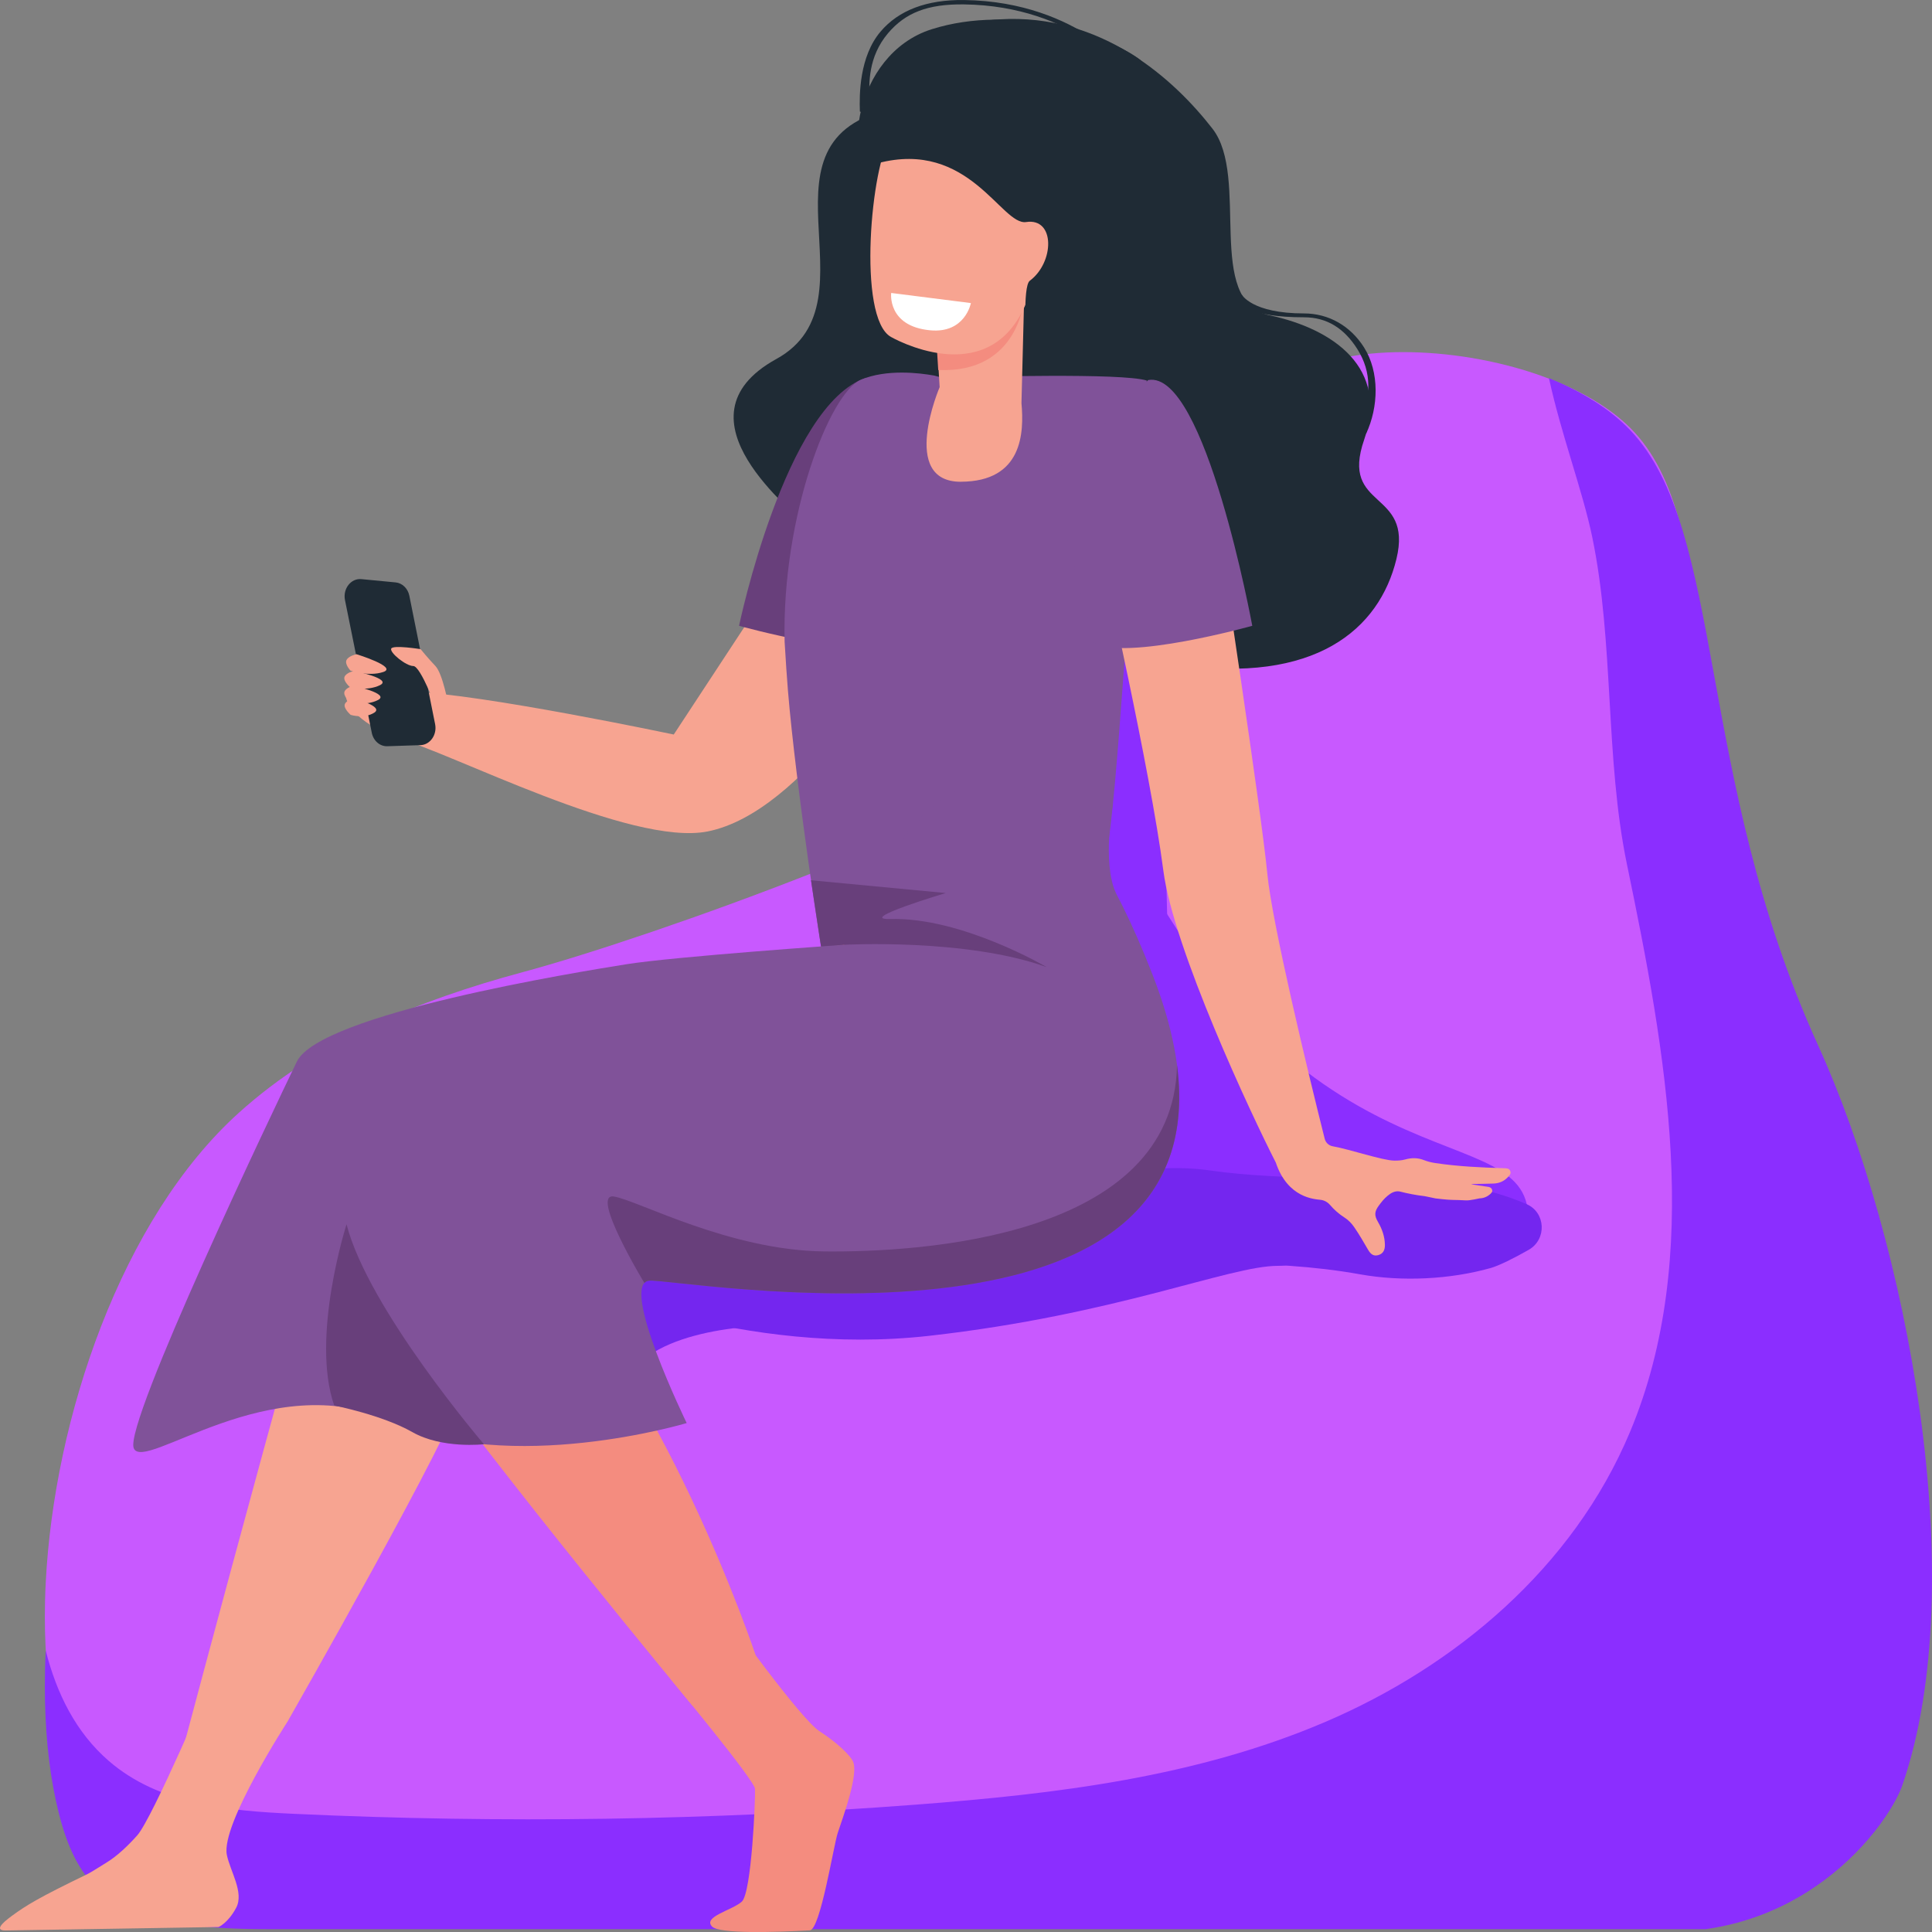 <svg width="69" height="69" viewBox="0 0 69 69" fill="none" xmlns="http://www.w3.org/2000/svg">
<rect x="0" y="0" width="69" height="69" fill="#808080" stroke="none"/>
<g clip-path="url(#clip0_360_14)">
<path d="M14.396 24.489C14.45 24.619 14.577 24.705 14.718 24.708C17.159 24.774 24.063 26.233 24.063 26.233L29.657 17.717L31.977 23.289C31.977 23.289 28.737 29.004 25.276 29.694C22.522 30.242 16.041 26.844 14.193 26.363C14.193 26.363 12.685 25.834 12.383 25.001C12.082 24.169 14.396 24.489 14.396 24.489V24.489Z" fill="#F7A491"/>
<path d="M1.602 57.739C1.602 59.141 1.731 60.449 1.994 61.596C2.27 62.798 2.639 63.711 3.277 64.383C3.649 64.774 4.112 65.082 4.702 65.319C4.744 65.336 4.787 65.352 4.832 65.37C5.918 65.773 7.415 65.947 9.521 65.947H60.926C61.327 65.893 61.71 65.817 62.076 65.722C62.137 65.706 62.197 65.689 62.258 65.673C62.558 65.589 62.846 65.492 63.123 65.384C63.401 65.276 63.666 65.158 63.92 65.032C64.021 64.981 64.12 64.93 64.217 64.877C65.143 64.373 65.898 63.761 66.484 63.163C67.162 62.472 67.613 61.797 67.838 61.326C67.879 61.24 67.913 61.161 67.939 61.09C70.458 54.207 67.42 42.595 64.248 35.998C59.848 26.849 61.643 18.672 58.223 15.282C57.487 14.551 56.467 13.963 55.321 13.524C52.244 12.343 48.254 12.239 46.386 13.359C44.033 14.772 42.538 16.662 41.414 19.201C40.174 22.006 39.237 25.093 37.044 27.206C34.966 29.206 23.552 33.404 18.642 34.727C14.966 35.717 11.388 37.169 8.537 39.736C4.335 43.52 1.928 50.641 1.633 56.532V56.533C1.628 56.635 1.624 56.737 1.619 56.838C1.616 56.939 1.612 57.041 1.61 57.142C1.61 57.15 1.61 57.157 1.609 57.165C1.605 57.358 1.602 57.55 1.602 57.741L1.602 57.739Z" fill="#C859FF"/>
<path d="M54.529 43.014C54.863 44.496 55.233 43.813 53.775 44.225C52.317 44.637 48.028 44.492 46.537 44.225C43.205 43.628 41.765 45.258 38.38 45.287C37.979 45.291 37.492 45.352 37.331 45.722C37.243 45.921 37.28 46.168 37.153 46.344C37.06 46.475 36.898 46.535 36.743 46.575C35.26 46.961 33.764 46.153 32.283 45.762C31.103 45.45 29.872 45.402 28.653 45.356C22.079 45.105 15.335 44.878 9.101 46.985C10.808 44.439 13.553 42.728 16.461 41.781C19.369 40.833 22.454 40.587 25.509 40.476C25.171 39.809 25.69 38.96 26.385 38.691C27.08 38.421 27.861 38.569 28.583 38.753C30.266 39.182 31.904 39.789 33.461 40.561C33.483 39.961 34.178 39.657 34.758 39.507C38.372 38.573 36.855 21.746 38.168 25.303C44.652 42.862 53.774 39.67 54.529 43.014Z" fill="#8B2EFF"/>
<path d="M1.602 60.227C1.602 61.708 1.731 63.089 1.994 64.301C2.27 65.572 2.64 66.536 3.277 67.246C3.649 67.659 4.112 67.985 4.703 68.235C4.745 68.252 4.788 68.27 4.832 68.288C5.918 68.714 7.415 68.898 9.52 68.898H60.925C61.326 68.841 61.71 68.76 62.076 68.661C62.137 68.644 62.197 68.627 62.257 68.608C62.558 68.519 62.846 68.416 63.123 68.303C63.4 68.189 63.666 68.064 63.919 67.931C64.02 67.877 64.119 67.822 64.216 67.766C65.143 67.234 65.898 66.588 66.483 65.956C67.162 65.223 67.612 64.511 67.838 64.014C67.879 63.923 67.912 63.84 67.938 63.766C70.458 56.492 68.105 44.307 64.933 37.336C60.533 27.669 61.642 18.947 58.223 15.364C57.486 14.592 56.467 13.97 55.32 13.506C55.749 15.493 56.526 17.538 56.866 19.182C57.652 22.98 57.319 27.071 58.105 30.868C59.497 37.585 60.843 44.864 58.216 51.138C56.176 56.011 51.948 59.522 47.337 61.495C42.726 63.468 37.719 64.068 32.771 64.447C25.357 65.014 17.912 65.125 10.485 64.779C8.17 64.672 5.692 64.454 3.885 62.89C2.714 61.876 2.026 60.495 1.633 58.949C1.628 59.057 1.624 59.164 1.619 59.272C1.616 59.379 1.613 59.486 1.61 59.593C1.61 59.601 1.61 59.609 1.609 59.617C1.605 59.822 1.602 60.025 1.602 60.226L1.602 60.227Z" fill="#8B2EFF"/>
<path d="M9.699 46.139C10.069 45.984 10.443 45.84 10.82 45.707C14.012 44.578 17.408 44.157 20.784 43.928C25.021 43.64 29.278 43.646 33.514 43.943C33.48 42.982 34.697 42.55 35.653 42.488C38.12 42.328 40.773 41.443 43.219 41.803C45.826 42.185 49.886 42.025 52.493 42.408C53.067 42.492 53.801 42.694 54.521 43.005C55.207 43.302 55.248 44.264 54.599 44.635C54.071 44.937 53.529 45.204 53.247 45.284C51.789 45.697 50.064 45.779 48.573 45.511C45.24 44.914 41.798 45.178 38.413 45.208C38.012 45.212 37.525 45.274 37.364 45.643C37.276 45.842 37.313 46.089 37.186 46.266C37.093 46.396 36.931 46.456 36.776 46.496C35.292 46.882 33.797 46.074 32.316 45.683C31.136 45.371 29.905 45.323 28.686 45.277C22.112 45.027 15.368 44.8 9.134 46.906C9.311 46.641 9.501 46.386 9.699 46.139H9.699Z" fill="#7426EF"/>
<path d="M20.677 45.814C20.677 45.814 26.482 48.464 33.192 47.707C39.902 46.95 43.898 45.209 45.632 45.209C47.366 45.209 42.993 43.771 42.993 43.771L31.382 43.09L21.14 43.974L20.676 45.815L20.677 45.814Z" fill="#7426EF"/>
<path d="M27.914 47.328C27.914 47.328 23.843 47.252 22.561 48.993C21.28 50.734 16.681 48.993 16.681 48.993L17.347 44.267L23.3 44.677L27.914 47.328Z" fill="#7426EF"/>
<path d="M41.712 33.629C41.712 33.629 41.259 21.444 42.39 15.995C43.521 10.545 36.208 17.735 36.208 17.735L36.901 32.489L41.712 33.63V33.629Z" fill="#8B2EFF"/>
<path d="M32.202 3.813C32.202 3.813 32.04 0.917 35.699 0.691C39.358 0.465 41.952 2.857 43.302 4.595C44.653 6.332 43.008 10.762 45.334 11.259C47.66 11.755 49.603 13.165 48.722 15.697C47.841 18.23 50.484 17.46 49.871 19.97C49.259 22.48 46.973 24.447 42.047 23.737C37.121 23.026 28.808 19.075 28.678 18.716C28.548 18.358 23.86 14.95 27.727 12.821C31.529 10.727 26.426 4.777 32.202 3.813L32.202 3.813Z" fill="#1F2B35"/>
<path d="M30.92 13.495C28.035 14.477 26.395 22.35 26.395 22.35C26.395 22.35 30.92 23.618 32.08 22.953C32.08 22.953 33.397 17.096 33.868 17.301L30.92 13.495Z" fill="#683F7B"/>
<path d="M33.656 13.473C33.581 13.473 33.474 13.447 33.364 13.413C32.829 13.317 31.657 13.176 30.746 13.562C29.638 14.031 27.92 18.418 28.022 22.921C28.063 23.609 28.105 24.225 28.14 24.655C28.42 28.056 29.392 34.438 29.445 34.472C30.767 35.327 38.745 32.014 39.293 31.287C39.841 30.559 40.165 21.719 40.432 21.278L40.956 13.59C40.031 13.312 35.074 13.463 33.656 13.473V13.473Z" fill="#805299"/>
<path d="M53.937 41.823C53.9 41.727 53.817 41.726 53.732 41.723C52.906 41.697 52.081 41.661 51.262 41.538C51.126 41.517 50.991 41.486 50.865 41.436C50.637 41.344 50.413 41.346 50.183 41.41C50.058 41.445 49.931 41.452 49.803 41.451C49.388 41.45 48.203 41.045 47.595 40.938C47.456 40.913 47.346 40.808 47.311 40.671C46.713 38.294 45.428 32.961 45.262 31.208C45.049 28.966 43.507 18.856 43.507 18.856L39.38 20.011C39.38 20.011 41.078 27.474 41.548 31.093C41.911 33.887 44.693 39.816 45.565 41.521C45.991 42.79 46.946 42.825 47.169 42.852C47.295 42.868 47.412 42.931 47.496 43.028C47.647 43.204 47.819 43.358 48.017 43.483C48.163 43.576 48.276 43.697 48.372 43.838C48.547 44.095 48.704 44.363 48.859 44.633C48.962 44.811 49.069 44.868 49.222 44.826C49.386 44.78 49.464 44.659 49.461 44.459C49.456 44.163 49.362 43.895 49.215 43.643C49.076 43.406 49.086 43.269 49.248 43.051C49.34 42.926 49.436 42.805 49.558 42.706C49.681 42.604 49.812 42.527 49.98 42.551C50.276 42.626 50.575 42.686 50.88 42.72L51.129 42.771C51.138 42.773 51.265 42.8 51.265 42.8C51.287 42.806 51.725 42.854 51.876 42.854C51.996 42.854 52.193 42.862 52.359 42.871C52.51 42.878 52.828 42.799 52.839 42.799C52.985 42.796 53.115 42.742 53.224 42.644C53.269 42.603 53.312 42.558 53.289 42.489C53.268 42.427 53.219 42.4 53.155 42.388C53.056 42.37 52.544 42.308 52.549 42.286C52.701 42.286 53.178 42.275 53.33 42.27C53.535 42.265 53.713 42.191 53.854 42.039C53.91 41.979 53.975 41.919 53.938 41.823L53.937 41.823Z" fill="#F7A491"/>
<path d="M41.006 13.573C43.043 13.201 44.724 22.35 44.724 22.35C44.724 22.35 40.198 23.618 39.038 22.953C39.038 22.953 37.722 17.096 37.25 17.301L41.006 13.573Z" fill="#805299"/>
<path d="M23.963 59.983C23.963 59.983 26.945 63.572 26.964 63.885C26.984 64.197 26.846 67.606 26.491 67.918C26.137 68.231 25.095 68.452 25.43 68.804C25.683 69.069 27.631 69.012 28.922 68.941C29.298 68.921 29.771 65.903 29.92 65.459C30.137 64.815 30.664 63.364 30.467 62.915C30.37 62.696 29.912 62.247 29.264 61.827C28.584 61.385 25.98 57.748 25.98 57.748L23.963 59.984L23.963 59.983Z" fill="#F48C7F"/>
<path d="M10.272 61.481C10.272 61.481 7.887 65.153 8.101 66.242C8.216 66.824 8.727 67.588 8.434 68.136C8.141 68.685 7.806 68.822 7.806 68.822L0.209 68.945C-0.204 68.952 0.069 68.685 0.403 68.439C0.949 68.037 1.389 67.771 3.134 66.926C3.248 66.871 3.662 66.607 3.812 66.515C4.19 66.283 4.571 65.919 4.898 65.553C5.444 64.945 7.558 59.967 7.558 59.967L10.273 61.481H10.272Z" fill="#F7A491"/>
<path d="M14.909 40.474C14.909 40.474 18.005 43.83 18.693 44.476C23.666 49.14 26.99 59.123 26.99 59.123L24.735 60.923C24.735 60.923 17.617 52.338 14.519 47.921C11.9 44.187 12.865 44.423 11.324 42.15C10.476 40.899 10.668 39.207 11.786 38.191C11.925 38.065 12.076 37.933 12.241 37.795C14.521 35.888 30.151 33.741 30.151 33.741L40.148 34.724C40.148 34.724 31.98 40.474 31.675 40.627C31.37 40.78 20.395 42.386 20.167 42.386C19.939 42.386 14.908 40.474 14.908 40.474L14.909 40.474Z" fill="#F48C7F"/>
<path d="M17.427 42.921C17.427 42.921 16.485 48.873 16.435 49.818C16.386 50.763 10.272 61.481 10.272 61.481L6.352 63.146C6.352 63.146 12.372 40.479 13.021 39.417C13.669 38.355 22.364 41.956 17.427 42.921H17.427Z" fill="#F7A491"/>
<path d="M30.151 33.742C30.151 33.742 24.077 34.163 22.36 34.439C20.643 34.714 11.431 36.204 10.602 37.914C9.773 39.625 4.434 50.81 4.775 51.717C5.115 52.625 9.68 48.787 13.952 50.751C18.224 52.715 24.525 50.824 24.525 50.824C24.525 50.824 22.086 45.817 23.194 45.736C24.302 45.655 46.978 49.749 41.164 34.812C35.35 19.876 30.151 33.742 30.151 33.742Z" fill="#805299"/>
<path d="M17.284 51.58C17.284 51.58 13.159 46.761 12.376 43.725C12.376 43.725 11.087 47.755 11.937 50.198C11.937 50.198 13.656 50.537 14.724 51.145C15.791 51.753 17.284 51.58 17.284 51.58H17.284Z" fill="#683F7B"/>
<path d="M42.037 38.044C41.912 44.221 32.848 44.728 29.451 44.694C26.055 44.66 22.808 42.883 21.929 42.733C21.05 42.583 23.014 45.821 23.014 45.821C23.058 45.772 23.117 45.742 23.194 45.736C24.213 45.662 43.487 49.121 42.037 38.044L42.037 38.044Z" fill="#683F7B"/>
<path d="M30.151 33.742C30.151 33.742 34.505 33.504 37.381 34.54C37.381 34.54 34.351 32.751 31.795 32.822C30.55 32.856 33.777 31.894 33.777 31.894L28.965 31.438L29.322 33.801L30.151 33.741V33.742Z" fill="#683F7B"/>
<path d="M39.747 28.726C39.747 28.726 39.358 30.783 39.848 31.883L37.766 30.287C37.766 30.287 38.576 28.927 38.824 28.893C39.072 28.86 39.746 28.725 39.746 28.725L39.747 28.726Z" fill="#805299"/>
<path d="M34.323 17.205C36.516 17.194 36.578 15.464 36.481 14.398L36.585 10.318L33.508 12.987L33.559 13.826C33.559 13.826 32.105 17.217 34.323 17.206V17.205Z" fill="#F7A491"/>
<path d="M33.418 11.756L33.508 13.214C36.434 13.345 36.585 10.62 36.585 10.62L33.418 11.756Z" fill="#F48C7F"/>
<path d="M30.71 3.985C30.687 3.372 30.694 2.02 31.446 1.131C32.095 0.364 33.1 -0.016 34.432 0.001C36.55 0.028 38.059 0.734 38.953 1.321C39.923 1.958 40.545 2.841 40.564 2.867L40.298 2.711C40.279 2.685 38.419 0.21 34.428 0.157C33.135 0.14 32.336 0.453 31.715 1.187C31 2.033 31.032 2.978 31.055 3.566C31.056 3.595 30.784 3.833 30.783 3.839L31.309 4.108C31.309 4.108 30.712 4.002 30.711 3.985L30.71 3.985Z" fill="#1F2B35"/>
<path d="M48.787 15.497L48.539 15.112C48.972 14.19 49.007 13.308 48.475 12.465C48.014 11.736 47.4 11.332 46.574 11.332C44.584 11.332 44.297 10.837 44.288 10.808L44.138 10.918L44.195 10.698L44.345 10.515C44.347 10.521 44.704 11.194 46.574 11.194C47.448 11.194 48.228 11.636 48.715 12.407C49.272 13.289 49.239 14.533 48.787 15.497V15.497Z" fill="#1F2B35"/>
<path d="M31.823 12.035C31.823 12.035 35.221 14 36.597 10.944C37.972 7.889 39.738 6.276 36.699 4.684C33.659 3.091 32.528 3.982 31.822 4.89C31.115 5.798 30.596 11.36 31.823 12.035Z" fill="#F7A491"/>
<path d="M31.345 5.83C30.093 6.161 30.395 1.952 33.278 1.043C36.2 0.122 39.524 1.263 40.666 2.095C42.554 3.469 38.738 10.414 38.541 10.446C38.344 10.478 36.66 12.361 36.66 12.361C36.66 12.361 36.508 10.229 36.779 10.026C37.658 9.373 37.693 7.771 36.648 7.93C35.766 8.065 34.613 4.964 31.345 5.83Z" fill="#1F2B35"/>
<path d="M31.828 10.463L34.675 10.824C34.675 10.824 34.471 11.918 33.214 11.796C31.681 11.647 31.828 10.463 31.828 10.463V10.463Z" fill="white"/>
<path d="M15.54 25.863L14.62 21.279C14.568 21.017 14.368 20.823 14.128 20.8L12.907 20.683C12.535 20.647 12.239 21.026 12.321 21.432L13.278 26.171C13.336 26.459 13.568 26.66 13.833 26.651L15.017 26.612C15.364 26.601 15.615 26.24 15.54 25.863Z" fill="#1F2B35"/>
<path d="M12.734 23.365C12.734 23.365 14.221 23.823 13.687 24C13.153 24.176 12.516 23.949 12.516 23.949C12.516 23.949 12.292 23.709 12.381 23.562C12.471 23.415 12.734 23.365 12.734 23.365V23.365Z" fill="#F7A491"/>
<path d="M12.645 23.961C12.645 23.961 14.035 24.244 13.569 24.471C13.104 24.699 12.506 24.547 12.506 24.547C12.506 24.547 12.24 24.32 12.306 24.169C12.373 24.017 12.645 23.961 12.645 23.961H12.645Z" fill="#F7A491"/>
<path d="M12.626 24.491C12.626 24.491 13.939 24.774 13.499 25.001C13.059 25.228 12.494 25.077 12.494 25.077C12.494 25.077 12.243 24.85 12.305 24.698C12.368 24.547 12.626 24.491 12.626 24.491Z" fill="#F7A491"/>
<path d="M12.634 24.945C12.634 24.945 13.73 25.228 13.363 25.455C12.996 25.682 12.524 25.531 12.524 25.531C12.524 25.531 12.262 25.303 12.314 25.153C12.367 25.001 12.634 24.945 12.634 24.945V24.945Z" fill="#F7A491"/>
<path d="M16.012 25.172C16.012 25.172 15.814 24.064 15.551 23.787C15.287 23.51 15.022 23.184 15.022 23.184C15.022 23.184 14.037 23.026 13.972 23.164C13.906 23.303 14.498 23.787 14.761 23.787C15.024 23.787 15.616 25.379 15.616 25.379L16.077 25.31L16.011 25.171L16.012 25.172Z" fill="#F7A491"/>
</g>
<defs>
<clipPath id="clip0_360_14">
<rect width="69" height="69" fill="white" transform="matrix(-1 0 0 1 69 0)"/>
</clipPath>
</defs>
</svg>
